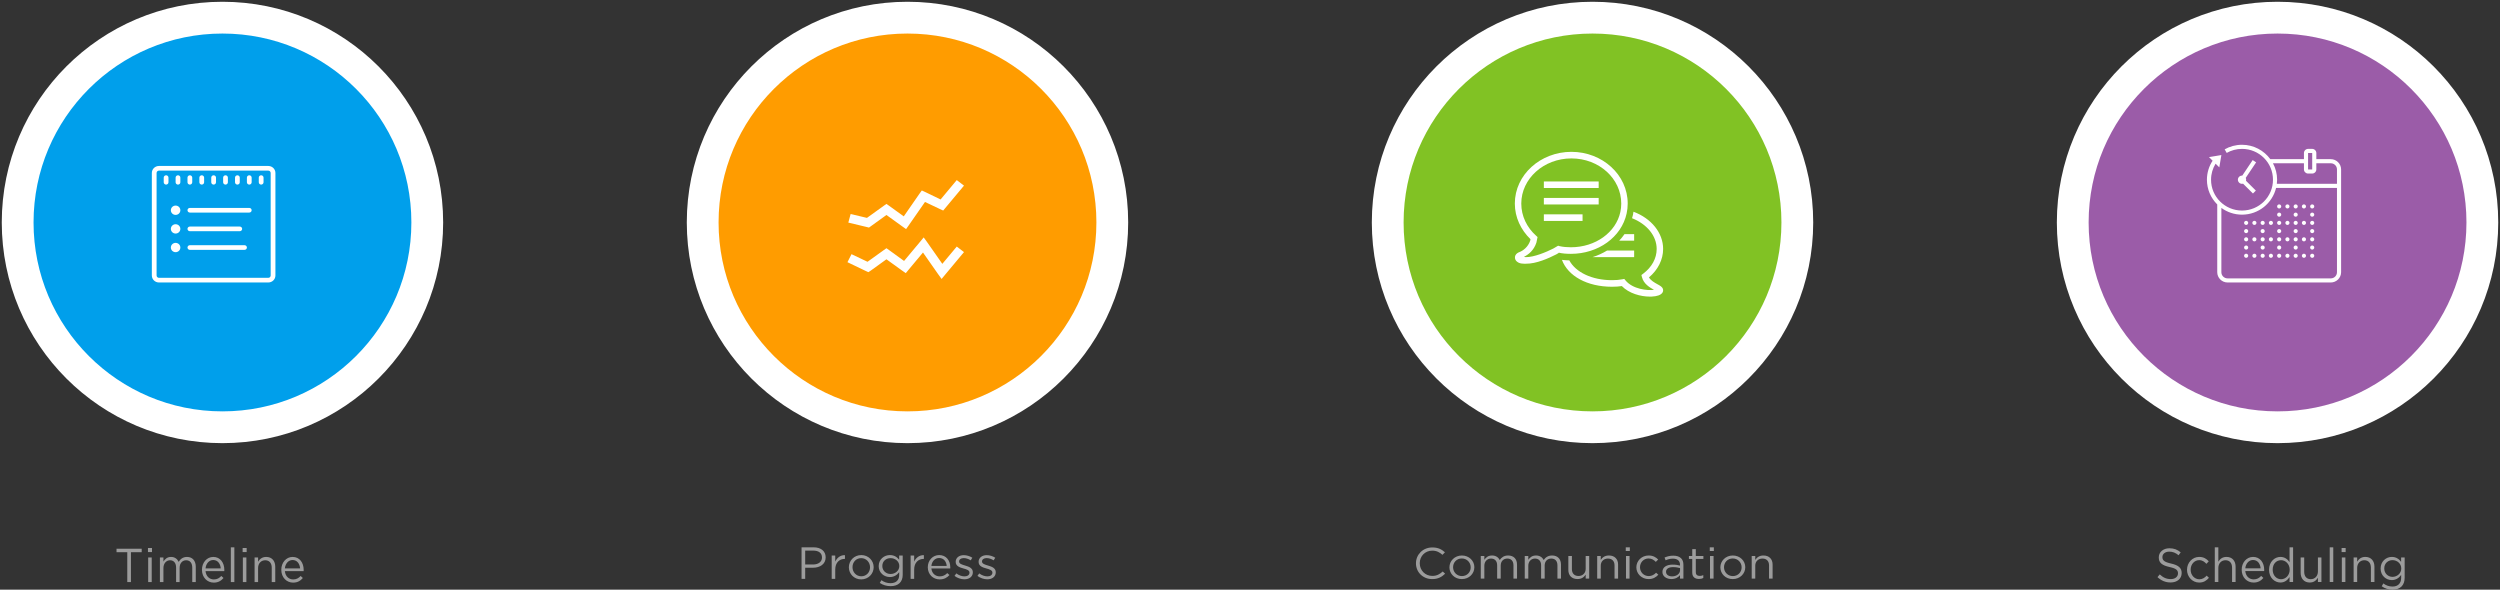 <?xml version="1.0" encoding="UTF-8" standalone="no"?>
<svg width="708px" height="167px" viewBox="0 0 708 167" version="1.1" xmlns="http://www.w3.org/2000/svg" xmlns:xlink="http://www.w3.org/1999/xlink">
    <rect x="0" y="0" width="708" height="167" fill="#333333" stroke="none"/>
    <!-- Generator: Sketch 50.2 (55047) - http://www.bohemiancoding.com/sketch -->
    <title>Group 3</title>
    <desc>Created with Sketch.</desc>
    <defs></defs>
    <g id="Page-2" stroke="none" stroke-width="1" fill="none" fill-rule="evenodd">
        <g id="Large-Devices:-Desktops---12-col" transform="translate(-158, -4439)">
            <g id="Group-3" transform="translate(163, 4444)">
                <circle id="Oval-5" stroke="#FFFFFF" stroke-width="9" fill="#009FEB" cx="58" cy="58" r="58"></circle>
                <circle id="Oval-5-Copy-2" stroke="#FFFFFF" stroke-width="9" fill="#FF9C00" cx="252" cy="58" r="58"></circle>
                <circle id="Oval-5-Copy-3" stroke="#FFFFFF" stroke-width="9" fill="#81C224" cx="446" cy="58" r="58"></circle>
                <circle id="Oval-5-Copy-4" stroke="#FFFFFF" stroke-width="9" fill="#9B5CA8" cx="640" cy="58" r="58"></circle>
                <path d="M31.045,159.838 L31.045,151.388 L28,151.388 L28,150.404 L35.127,150.404 L35.127,151.388 L32.082,151.388 L32.082,159.838 L31.045,159.838 Z M36.902,151.348 L36.902,150.202 L38.043,150.202 L38.043,151.348 L36.902,151.348 Z M36.967,159.838 L36.967,152.871 L37.965,152.871 L37.965,159.838 L36.967,159.838 Z M40.285,159.838 L40.285,152.871 L41.282,152.871 L41.282,154.043 C41.723,153.356 42.319,152.722 43.446,152.722 C44.535,152.722 45.235,153.329 45.598,154.111 C46.077,153.342 46.79,152.722 47.956,152.722 C49.498,152.722 50.444,153.801 50.444,155.526 L50.444,159.838 L49.446,159.838 L49.446,155.768 C49.446,154.42 48.798,153.666 47.71,153.666 C46.699,153.666 45.87,154.447 45.87,155.822 L45.87,159.838 L44.872,159.838 L44.872,155.741 C44.872,154.434 44.211,153.666 43.148,153.666 C42.086,153.666 41.282,154.582 41.282,155.863 L41.282,159.838 L40.285,159.838 Z M55.537,160 C53.697,160 52.193,158.531 52.193,156.375 L52.193,156.348 C52.193,154.34 53.554,152.722 55.407,152.722 C57.39,152.722 58.53,154.367 58.53,156.402 C58.53,156.536 58.53,156.617 58.517,156.739 L53.204,156.739 C53.347,158.248 54.37,159.097 55.563,159.097 C56.483,159.097 57.131,158.706 57.675,158.113 L58.297,158.693 C57.623,159.474 56.807,160 55.537,160 Z M53.204,155.97 L57.519,155.97 C57.416,154.704 56.716,153.598 55.381,153.598 C54.215,153.598 53.334,154.609 53.204,155.97 Z M60.37,159.838 L60.37,150 L61.368,150 L61.368,159.838 L60.37,159.838 Z M63.713,151.348 L63.713,150.202 L64.854,150.202 L64.854,151.348 L63.713,151.348 Z M63.778,159.838 L63.778,152.871 L64.776,152.871 L64.776,159.838 L63.778,159.838 Z M67.096,159.838 L67.096,152.871 L68.093,152.871 L68.093,154.084 C68.534,153.329 69.234,152.722 70.387,152.722 C72.007,152.722 72.953,153.854 72.953,155.512 L72.953,159.838 L71.955,159.838 L71.955,155.768 C71.955,154.474 71.281,153.666 70.102,153.666 C68.949,153.666 68.093,154.542 68.093,155.849 L68.093,159.838 L67.096,159.838 Z M78.007,160 C76.167,160 74.663,158.531 74.663,156.375 L74.663,156.348 C74.663,154.34 76.024,152.722 77.877,152.722 C79.86,152.722 81,154.367 81,156.402 C81,156.536 81,156.617 80.987,156.739 L75.674,156.739 C75.817,158.248 76.84,159.097 78.033,159.097 C78.953,159.097 79.6,158.706 80.145,158.113 L80.767,158.693 C80.093,159.474 79.277,160 78.007,160 Z M75.674,155.97 L79.989,155.97 C79.886,154.704 79.186,153.598 77.851,153.598 C76.685,153.598 75.804,154.609 75.674,155.97 Z" id="Timeline" fill="#9C9C9C"></path>
                <path d="M609.731,159.955 C608.283,159.955 607.096,159.457 606,158.448 L606.639,157.668 C607.592,158.556 608.505,159 609.77,159 C610.996,159 611.805,158.327 611.805,157.399 L611.805,157.372 C611.805,156.498 611.348,156 609.431,155.583 C607.331,155.112 606.365,154.413 606.365,152.865 L606.365,152.839 C606.365,151.359 607.631,150.269 609.366,150.269 C610.696,150.269 611.649,150.659 612.575,151.426 L611.975,152.247 C611.127,151.534 610.279,151.224 609.34,151.224 C608.152,151.224 607.396,151.897 607.396,152.744 L607.396,152.771 C607.396,153.659 607.865,154.157 609.874,154.601 C611.909,155.058 612.849,155.825 612.849,157.265 L612.849,157.291 C612.849,158.906 611.544,159.955 609.731,159.955 Z M617.819,159.982 C615.849,159.982 614.362,158.327 614.362,156.377 L614.362,156.35 C614.362,154.386 615.849,152.717 617.819,152.717 C619.097,152.717 619.893,153.269 620.519,153.955 L619.854,154.682 C619.319,154.103 618.719,153.632 617.806,153.632 C616.436,153.632 615.392,154.83 615.392,156.323 L615.392,156.35 C615.392,157.857 616.462,159.054 617.871,159.054 C618.732,159.054 619.397,158.61 619.932,158.018 L620.571,158.637 C619.893,159.417 619.084,159.982 617.819,159.982 Z M622.228,159.821 L622.228,150 L623.233,150 L623.233,154.076 C623.676,153.323 624.381,152.717 625.542,152.717 C627.172,152.717 628.124,153.848 628.124,155.502 L628.124,159.821 L627.12,159.821 L627.12,155.758 C627.12,154.466 626.442,153.659 625.255,153.659 C624.094,153.659 623.233,154.534 623.233,155.839 L623.233,159.821 L622.228,159.821 Z M633.212,159.982 C631.36,159.982 629.846,158.516 629.846,156.363 L629.846,156.336 C629.846,154.332 631.216,152.717 633.082,152.717 C635.078,152.717 636.225,154.359 636.225,156.39 C636.225,156.525 636.225,156.605 636.212,156.726 L630.864,156.726 C631.007,158.233 632.038,159.081 633.238,159.081 C634.164,159.081 634.817,158.691 635.365,158.099 L635.991,158.677 C635.312,159.457 634.49,159.982 633.212,159.982 Z M630.864,155.96 L635.208,155.96 C635.104,154.695 634.399,153.592 633.056,153.592 C631.881,153.592 630.994,154.601 630.864,155.96 Z M640.817,159.969 C639.2,159.969 637.595,158.65 637.595,156.363 L637.595,156.336 C637.595,154.063 639.2,152.717 640.817,152.717 C642.07,152.717 642.878,153.417 643.4,154.197 L643.4,150 L644.405,150 L644.405,159.821 L643.4,159.821 L643.4,158.422 C642.852,159.256 642.057,159.969 640.817,159.969 Z M641,159.04 C642.252,159.04 643.439,157.951 643.439,156.35 L643.439,156.323 C643.439,154.722 642.252,153.646 641,153.646 C639.695,153.646 638.626,154.641 638.626,156.323 L638.626,156.35 C638.626,157.991 639.735,159.04 641,159.04 Z M649.127,159.969 C647.496,159.969 646.544,158.839 646.544,157.184 L646.544,152.865 L647.549,152.865 L647.549,156.928 C647.549,158.22 648.227,159.027 649.414,159.027 C650.562,159.027 651.436,158.152 651.436,156.848 L651.436,152.865 L652.428,152.865 L652.428,159.821 L651.436,159.821 L651.436,158.61 C650.98,159.363 650.288,159.969 649.127,159.969 Z M654.776,159.821 L654.776,150 L655.78,150 L655.78,159.821 L654.776,159.821 Z M658.141,151.345 L658.141,150.202 L659.289,150.202 L659.289,151.345 L658.141,151.345 Z M658.206,159.821 L658.206,152.865 L659.211,152.865 L659.211,159.821 L658.206,159.821 Z M661.546,159.821 L661.546,152.865 L662.551,152.865 L662.551,154.076 C662.994,153.323 663.698,152.717 664.859,152.717 C666.49,152.717 667.442,153.848 667.442,155.502 L667.442,159.821 L666.438,159.821 L666.438,155.758 C666.438,154.466 665.76,153.659 664.572,153.659 C663.411,153.659 662.551,154.534 662.551,155.839 L662.551,159.821 L661.546,159.821 Z M672.569,162 C671.447,162 670.404,161.677 669.504,161.031 L669.96,160.224 C670.73,160.803 671.591,161.112 672.556,161.112 C674.043,161.112 675.009,160.265 675.009,158.637 L675.009,157.816 C674.422,158.623 673.6,159.283 672.36,159.283 C670.743,159.283 669.19,158.031 669.19,156.027 L669.19,156 C669.19,153.969 670.756,152.717 672.36,152.717 C673.626,152.717 674.448,153.363 674.996,154.117 L674.996,152.865 L676,152.865 L676,158.61 C676,159.686 675.687,160.507 675.139,161.072 C674.539,161.691 673.639,162 672.569,162 Z M672.556,158.368 C673.835,158.368 675.035,157.413 675.035,156.013 L675.035,155.987 C675.035,154.561 673.835,153.632 672.556,153.632 C671.278,153.632 670.221,154.547 670.221,155.973 L670.221,156 C670.221,157.399 671.304,158.368 672.556,158.368 Z" id="Scheduling" fill="#9C9C9C"></path>
                <path d="M400.596,159 C397.951,159 396,157.032 396,154.543 L396,154.519 C396,152.067 397.938,150.037 400.635,150.037 C402.298,150.037 403.293,150.594 404.209,151.411 L403.502,152.129 C402.73,151.436 401.866,150.941 400.622,150.941 C398.592,150.941 397.074,152.501 397.074,154.494 L397.074,154.519 C397.074,156.524 398.606,158.096 400.622,158.096 C401.879,158.096 402.704,157.638 403.581,156.846 L404.262,157.477 C403.306,158.393 402.258,159 400.596,159 Z M408.988,159 C406.959,159 405.479,157.49 405.479,155.682 L405.479,155.657 C405.479,153.85 406.972,152.315 409.015,152.315 C411.044,152.315 412.537,153.825 412.537,155.633 L412.537,155.657 C412.537,157.465 411.031,159 408.988,159 Z M409.015,158.146 C410.481,158.146 411.502,157.032 411.502,155.682 L411.502,155.657 C411.502,154.283 410.415,153.157 408.988,153.157 C407.522,153.157 406.514,154.283 406.514,155.633 L406.514,155.657 C406.514,157.032 407.587,158.146 409.015,158.146 Z M414.356,158.851 L414.356,152.451 L415.365,152.451 L415.365,153.528 C415.81,152.897 416.412,152.315 417.551,152.315 C418.651,152.315 419.358,152.872 419.725,153.59 C420.209,152.884 420.929,152.315 422.108,152.315 C423.666,152.315 424.621,153.305 424.621,154.89 L424.621,158.851 L423.613,158.851 L423.613,155.113 C423.613,153.875 422.959,153.182 421.859,153.182 C420.838,153.182 420,153.9 420,155.162 L420,158.851 L418.991,158.851 L418.991,155.088 C418.991,153.887 418.324,153.182 417.25,153.182 C416.176,153.182 415.365,154.023 415.365,155.199 L415.365,158.851 L414.356,158.851 Z M426.808,158.851 L426.808,152.451 L427.816,152.451 L427.816,153.528 C428.261,152.897 428.864,152.315 430.003,152.315 C431.103,152.315 431.81,152.872 432.176,153.59 C432.661,152.884 433.381,152.315 434.559,152.315 C436.117,152.315 437.073,153.305 437.073,154.89 L437.073,158.851 L436.065,158.851 L436.065,155.113 C436.065,153.875 435.41,153.182 434.31,153.182 C433.289,153.182 432.451,153.9 432.451,155.162 L432.451,158.851 L431.443,158.851 L431.443,155.088 C431.443,153.887 430.775,153.182 429.702,153.182 C428.628,153.182 427.816,154.023 427.816,155.199 L427.816,158.851 L426.808,158.851 Z M441.747,158.988 C440.111,158.988 439.155,157.948 439.155,156.425 L439.155,152.451 L440.163,152.451 L440.163,156.19 C440.163,157.378 440.844,158.121 442.035,158.121 C443.187,158.121 444.065,157.316 444.065,156.116 L444.065,152.451 L445.06,152.451 L445.06,158.851 L444.065,158.851 L444.065,157.737 C443.606,158.431 442.912,158.988 441.747,158.988 Z M447.325,158.851 L447.325,152.451 L448.333,152.451 L448.333,153.565 C448.778,152.872 449.485,152.315 450.651,152.315 C452.287,152.315 453.243,153.355 453.243,154.878 L453.243,158.851 L452.235,158.851 L452.235,155.113 C452.235,153.924 451.554,153.182 450.362,153.182 C449.197,153.182 448.333,153.986 448.333,155.187 L448.333,158.851 L447.325,158.851 Z M455.416,151.052 L455.416,150 L456.569,150 L456.569,151.052 L455.416,151.052 Z M455.482,158.851 L455.482,152.451 L456.49,152.451 L456.49,158.851 L455.482,158.851 Z M461.884,159 C459.907,159 458.415,157.477 458.415,155.682 L458.415,155.657 C458.415,153.85 459.907,152.315 461.884,152.315 C463.167,152.315 463.966,152.823 464.595,153.454 L463.927,154.122 C463.39,153.59 462.788,153.157 461.871,153.157 C460.497,153.157 459.449,154.259 459.449,155.633 L459.449,155.657 C459.449,157.044 460.523,158.146 461.937,158.146 C462.801,158.146 463.469,157.737 464.005,157.193 L464.647,157.762 C463.966,158.48 463.154,159 461.884,159 Z M468.326,158.988 C467.069,158.988 465.799,158.307 465.799,156.994 L465.799,156.97 C465.799,155.62 466.978,154.902 468.693,154.902 C469.557,154.902 470.172,155.014 470.775,155.175 L470.775,154.952 C470.775,153.801 470.028,153.206 468.758,153.206 C467.96,153.206 467.331,153.404 466.703,153.677 L466.401,152.897 C467.148,152.575 467.881,152.365 468.863,152.365 C469.819,152.365 470.552,152.6 471.05,153.07 C471.508,153.503 471.743,154.122 471.743,154.939 L471.743,158.851 L470.775,158.851 L470.775,157.886 C470.303,158.468 469.518,158.988 468.326,158.988 Z M468.523,158.232 C469.766,158.232 470.788,157.514 470.788,156.499 L470.788,155.88 C470.29,155.744 469.622,155.608 468.798,155.608 C467.527,155.608 466.82,156.128 466.82,156.933 L466.82,156.957 C466.82,157.762 467.606,158.232 468.523,158.232 Z M476.156,158.963 C475.069,158.963 474.244,158.455 474.244,157.155 L474.244,153.293 L473.302,153.293 L473.302,152.451 L474.244,152.451 L474.244,150.52 L475.252,150.52 L475.252,152.451 L477.4,152.451 L477.4,153.293 L475.252,153.293 L475.252,157.032 C475.252,157.812 475.711,158.096 476.391,158.096 C476.732,158.096 477.02,158.034 477.373,157.873 L477.373,158.691 C477.02,158.864 476.64,158.963 476.156,158.963 Z M479.207,151.052 L479.207,150 L480.359,150 L480.359,151.052 L479.207,151.052 Z M479.272,158.851 L479.272,152.451 L480.28,152.451 L480.28,158.851 L479.272,158.851 Z M485.714,159 C483.684,159 482.205,157.49 482.205,155.682 L482.205,155.657 C482.205,153.85 483.697,152.315 485.74,152.315 C487.769,152.315 489.262,153.825 489.262,155.633 L489.262,155.657 C489.262,157.465 487.756,159 485.714,159 Z M485.74,158.146 C487.206,158.146 488.228,157.032 488.228,155.682 L488.228,155.657 C488.228,154.283 487.141,153.157 485.714,153.157 C484.247,153.157 483.239,154.283 483.239,155.633 L483.239,155.657 C483.239,157.032 484.313,158.146 485.74,158.146 Z M491.082,158.851 L491.082,152.451 L492.09,152.451 L492.09,153.565 C492.535,152.872 493.242,152.315 494.408,152.315 C496.044,152.315 497,153.355 497,154.878 L497,158.851 L495.992,158.851 L495.992,155.113 C495.992,153.924 495.311,153.182 494.12,153.182 C492.954,153.182 492.09,153.986 492.09,155.187 L492.09,158.851 L491.082,158.851 Z" id="Communication" fill="#9C9C9C"></path>
                <path d="M222,158.933 L222,150 L225.415,150 C227.474,150 228.829,151.072 228.829,152.833 L228.829,152.858 C228.829,154.785 227.187,155.781 225.245,155.781 L223.03,155.781 L223.03,158.933 L222,158.933 Z M223.03,154.862 L225.284,154.862 C226.796,154.862 227.787,154.071 227.787,152.897 L227.787,152.871 C227.787,151.595 226.809,150.932 225.336,150.932 L223.03,150.932 L223.03,154.862 Z M230.537,158.933 L230.537,152.335 L231.54,152.335 L231.54,154.058 C232.036,152.961 233.013,152.169 234.29,152.22 L234.29,153.28 L234.212,153.28 C232.739,153.28 231.54,154.313 231.54,156.304 L231.54,158.933 L230.537,158.933 Z M238.891,159.086 C236.871,159.086 235.398,157.529 235.398,155.666 L235.398,155.64 C235.398,153.777 236.884,152.195 238.917,152.195 C240.937,152.195 242.423,153.752 242.423,155.615 L242.423,155.64 C242.423,157.503 240.924,159.086 238.891,159.086 Z M238.917,158.205 C240.377,158.205 241.393,157.057 241.393,155.666 L241.393,155.64 C241.393,154.224 240.312,153.063 238.891,153.063 C237.431,153.063 236.428,154.224 236.428,155.615 L236.428,155.64 C236.428,157.057 237.496,158.205 238.917,158.205 Z M247.219,161 C246.098,161 245.056,160.694 244.156,160.081 L244.613,159.316 C245.382,159.864 246.242,160.158 247.206,160.158 C248.692,160.158 249.656,159.354 249.656,157.81 L249.656,157.031 C249.07,157.797 248.249,158.422 247.011,158.422 C245.395,158.422 243.844,157.235 243.844,155.334 L243.844,155.309 C243.844,153.382 245.408,152.195 247.011,152.195 C248.275,152.195 249.096,152.807 249.643,153.522 L249.643,152.335 L250.647,152.335 L250.647,157.784 C250.647,158.805 250.334,159.584 249.787,160.119 C249.187,160.706 248.288,161 247.219,161 Z M247.206,157.555 C248.483,157.555 249.682,156.648 249.682,155.321 L249.682,155.296 C249.682,153.943 248.483,153.063 247.206,153.063 C245.929,153.063 244.873,153.93 244.873,155.283 L244.873,155.309 C244.873,156.636 245.955,157.555 247.206,157.555 Z M252.889,158.933 L252.889,152.335 L253.892,152.335 L253.892,154.058 C254.387,152.961 255.365,152.169 256.642,152.22 L256.642,153.28 L256.564,153.28 C255.091,153.28 253.892,154.313 253.892,156.304 L253.892,158.933 L252.889,158.933 Z M261.113,159.086 C259.262,159.086 257.75,157.695 257.75,155.653 L257.75,155.628 C257.75,153.726 259.118,152.195 260.982,152.195 C262.976,152.195 264.123,153.752 264.123,155.679 C264.123,155.806 264.123,155.883 264.11,155.998 L258.767,155.998 C258.91,157.427 259.94,158.231 261.139,158.231 C262.064,158.231 262.716,157.861 263.263,157.299 L263.889,157.848 C263.211,158.588 262.39,159.086 261.113,159.086 Z M258.767,155.27 L263.107,155.27 C263.002,154.071 262.299,153.024 260.956,153.024 C259.783,153.024 258.897,153.981 258.767,155.27 Z M268.111,159.06 C267.147,159.06 266.078,158.69 265.322,158.09 L265.831,157.389 C266.56,157.925 267.368,158.231 268.164,158.231 C268.972,158.231 269.558,157.823 269.558,157.184 L269.558,157.159 C269.558,156.495 268.763,156.24 267.877,155.998 C266.821,155.704 265.648,155.347 265.648,154.135 L265.648,154.109 C265.648,152.973 266.613,152.22 267.942,152.22 C268.763,152.22 269.675,152.501 270.366,152.948 L269.91,153.688 C269.284,153.292 268.568,153.05 267.916,153.05 C267.121,153.05 266.613,153.458 266.613,154.007 L266.613,154.032 C266.613,154.658 267.447,154.9 268.346,155.168 C269.389,155.474 270.509,155.87 270.509,157.057 L270.509,157.082 C270.509,158.333 269.454,159.06 268.111,159.06 Z M274.602,159.06 C273.637,159.06 272.569,158.69 271.813,158.09 L272.321,157.389 C273.051,157.925 273.859,158.231 274.654,158.231 C275.462,158.231 276.049,157.823 276.049,157.184 L276.049,157.159 C276.049,156.495 275.254,156.24 274.367,155.998 C273.312,155.704 272.139,155.347 272.139,154.135 L272.139,154.109 C272.139,152.973 273.103,152.22 274.432,152.22 C275.254,152.22 276.166,152.501 276.857,152.948 L276.4,153.688 C275.775,153.292 275.058,153.05 274.406,153.05 C273.611,153.05 273.103,153.458 273.103,154.007 L273.103,154.032 C273.103,154.658 273.937,154.9 274.836,155.168 C275.879,155.474 277,155.87 277,157.057 L277,157.082 C277,158.333 275.944,159.06 274.602,159.06 Z" id="Progress" fill="#9C9C9C"></path>
                <g id="icons8-overtime" transform="translate(620, 36)" fill="#FFFFFF" fill-rule="nonzero">
                    <path d="M9.938,0 C8.153,0 6.474,0.471 5.024,1.292 L5.602,2.306 C6.883,1.578 8.358,1.164 9.938,1.164 C14.789,1.164 18.708,5.066 18.708,9.896 C18.708,14.725 14.789,18.627 9.938,18.627 C5.088,18.627 1.169,14.725 1.169,9.896 C1.169,8.229 1.642,6.678 2.455,5.355 L3.508,6.403 L4.092,2.91 L0.585,3.493 L1.608,4.511 C0.594,6.062 0,7.911 0,9.896 C0,12.629 1.119,15.105 2.923,16.899 L2.923,36.09 C2.923,37.69 4.238,39 5.846,39 L35.077,39 C36.685,39 38,37.69 38,36.09 L38,6.985 C38,5.384 36.685,4.075 35.077,4.075 L30.985,4.075 L30.985,2.328 C30.985,1.692 30.455,1.164 29.815,1.164 L28.646,1.164 C28.007,1.164 27.477,1.692 27.477,2.328 L27.477,4.075 L17.959,4.075 C16.15,1.61 13.234,0 9.938,0 Z M28.646,2.328 L29.815,2.328 L29.815,6.985 L28.646,6.985 L28.646,2.328 Z M12.96,4.334 L10.012,8.734 C9.989,8.734 9.964,8.731 9.938,8.731 C9.292,8.731 8.769,9.252 8.769,9.896 C8.769,10.539 9.292,11.06 9.938,11.06 C10.041,11.06 10.142,11.046 10.24,11.021 L13.033,13.8 L13.859,12.977 L11.067,10.196 C11.094,10.098 11.108,9.998 11.108,9.896 C11.108,9.716 11.067,9.541 10.987,9.379 L13.933,4.98 L12.96,4.334 Z M18.703,5.239 L27.477,5.239 L27.477,6.985 C27.477,7.622 28.007,8.149 28.646,8.149 L29.815,8.149 C30.455,8.149 30.985,7.622 30.985,6.985 L30.985,5.239 L35.077,5.239 C36.052,5.239 36.831,6.014 36.831,6.985 L36.831,11.06 L19.802,11.06 C19.847,10.678 19.877,10.291 19.877,9.896 C19.877,8.213 19.45,6.628 18.703,5.239 Z M19.587,12.224 L36.831,12.224 L36.831,36.09 C36.831,37.06 36.052,37.836 35.077,37.836 L5.846,37.836 C4.871,37.836 4.092,37.06 4.092,36.09 L4.092,17.881 C5.734,19.077 7.751,19.791 9.938,19.791 C14.613,19.791 18.532,16.56 19.587,12.224 Z M20.462,16.881 C20.14,16.881 19.877,17.142 19.877,17.463 C19.877,17.783 20.14,18.045 20.462,18.045 C20.784,18.045 21.046,17.783 21.046,17.463 C21.046,17.142 20.784,16.881 20.462,16.881 Z M22.8,16.881 C22.478,16.881 22.215,17.142 22.215,17.463 C22.215,17.783 22.478,18.045 22.8,18.045 C23.122,18.045 23.385,17.783 23.385,17.463 C23.385,17.142 23.122,16.881 22.8,16.881 Z M25.138,16.881 C24.816,16.881 24.554,17.142 24.554,17.463 C24.554,17.783 24.816,18.045 25.138,18.045 C25.46,18.045 25.723,17.783 25.723,17.463 C25.723,17.142 25.46,16.881 25.138,16.881 Z M27.477,16.881 C27.155,16.881 26.892,17.142 26.892,17.463 C26.892,17.783 27.155,18.045 27.477,18.045 C27.799,18.045 28.062,17.783 28.062,17.463 C28.062,17.142 27.799,16.881 27.477,16.881 Z M29.815,16.881 C29.493,16.881 29.231,17.142 29.231,17.463 C29.231,17.783 29.493,18.045 29.815,18.045 C30.137,18.045 30.4,17.783 30.4,17.463 C30.4,17.142 30.137,16.881 29.815,16.881 Z M20.462,19.209 C20.14,19.209 19.877,19.47 19.877,19.791 C19.877,20.112 20.14,20.373 20.462,20.373 C20.784,20.373 21.046,20.112 21.046,19.791 C21.046,19.47 20.784,19.209 20.462,19.209 Z M25.138,19.209 C24.816,19.209 24.554,19.47 24.554,19.791 C24.554,20.112 24.816,20.373 25.138,20.373 C25.46,20.373 25.723,20.112 25.723,19.791 C25.723,19.47 25.46,19.209 25.138,19.209 Z M29.815,19.209 C29.493,19.209 29.231,19.47 29.231,19.791 C29.231,20.112 29.493,20.373 29.815,20.373 C30.137,20.373 30.4,20.112 30.4,19.791 C30.4,19.47 30.137,19.209 29.815,19.209 Z M11.108,21.537 C10.786,21.537 10.523,21.799 10.523,22.119 C10.523,22.44 10.786,22.701 11.108,22.701 C11.43,22.701 11.692,22.44 11.692,22.119 C11.692,21.799 11.43,21.537 11.108,21.537 Z M13.446,21.537 C13.124,21.537 12.862,21.799 12.862,22.119 C12.862,22.44 13.124,22.701 13.446,22.701 C13.768,22.701 14.031,22.44 14.031,22.119 C14.031,21.799 13.768,21.537 13.446,21.537 Z M15.785,21.537 C15.463,21.537 15.2,21.799 15.2,22.119 C15.2,22.44 15.463,22.701 15.785,22.701 C16.107,22.701 16.369,22.44 16.369,22.119 C16.369,21.799 16.107,21.537 15.785,21.537 Z M18.123,21.537 C17.801,21.537 17.538,21.799 17.538,22.119 C17.538,22.44 17.801,22.701 18.123,22.701 C18.445,22.701 18.708,22.44 18.708,22.119 C18.708,21.799 18.445,21.537 18.123,21.537 Z M20.462,21.537 C20.14,21.537 19.877,21.799 19.877,22.119 C19.877,22.44 20.14,22.701 20.462,22.701 C20.784,22.701 21.046,22.44 21.046,22.119 C21.046,21.799 20.784,21.537 20.462,21.537 Z M22.8,21.537 C22.478,21.537 22.215,21.799 22.215,22.119 C22.215,22.44 22.478,22.701 22.8,22.701 C23.122,22.701 23.385,22.44 23.385,22.119 C23.385,21.799 23.122,21.537 22.8,21.537 Z M25.138,21.537 C24.816,21.537 24.554,21.799 24.554,22.119 C24.554,22.44 24.816,22.701 25.138,22.701 C25.46,22.701 25.723,22.44 25.723,22.119 C25.723,21.799 25.46,21.537 25.138,21.537 Z M27.477,21.537 C27.155,21.537 26.892,21.799 26.892,22.119 C26.892,22.44 27.155,22.701 27.477,22.701 C27.799,22.701 28.062,22.44 28.062,22.119 C28.062,21.799 27.799,21.537 27.477,21.537 Z M29.815,21.537 C29.493,21.537 29.231,21.799 29.231,22.119 C29.231,22.44 29.493,22.701 29.815,22.701 C30.137,22.701 30.4,22.44 30.4,22.119 C30.4,21.799 30.137,21.537 29.815,21.537 Z M11.108,23.866 C10.786,23.866 10.523,24.127 10.523,24.448 C10.523,24.768 10.786,25.03 11.108,25.03 C11.43,25.03 11.692,24.768 11.692,24.448 C11.692,24.127 11.43,23.866 11.108,23.866 Z M15.785,23.866 C15.463,23.866 15.2,24.127 15.2,24.448 C15.2,24.768 15.463,25.03 15.785,25.03 C16.107,25.03 16.369,24.768 16.369,24.448 C16.369,24.127 16.107,23.866 15.785,23.866 Z M20.462,23.866 C20.14,23.866 19.877,24.127 19.877,24.448 C19.877,24.768 20.14,25.03 20.462,25.03 C20.784,25.03 21.046,24.768 21.046,24.448 C21.046,24.127 20.784,23.866 20.462,23.866 Z M25.138,23.866 C24.816,23.866 24.554,24.127 24.554,24.448 C24.554,24.768 24.816,25.03 25.138,25.03 C25.46,25.03 25.723,24.768 25.723,24.448 C25.723,24.127 25.46,23.866 25.138,23.866 Z M29.815,23.866 C29.493,23.866 29.231,24.127 29.231,24.448 C29.231,24.768 29.493,25.03 29.815,25.03 C30.137,25.03 30.4,24.768 30.4,24.448 C30.4,24.127 30.137,23.866 29.815,23.866 Z M11.108,26.194 C10.786,26.194 10.523,26.456 10.523,26.776 C10.523,27.097 10.786,27.358 11.108,27.358 C11.43,27.358 11.692,27.097 11.692,26.776 C11.692,26.456 11.43,26.194 11.108,26.194 Z M13.446,26.194 C13.124,26.194 12.862,26.456 12.862,26.776 C12.862,27.097 13.124,27.358 13.446,27.358 C13.768,27.358 14.031,27.097 14.031,26.776 C14.031,26.456 13.768,26.194 13.446,26.194 Z M15.785,26.194 C15.463,26.194 15.2,26.456 15.2,26.776 C15.2,27.097 15.463,27.358 15.785,27.358 C16.107,27.358 16.369,27.097 16.369,26.776 C16.369,26.456 16.107,26.194 15.785,26.194 Z M18.123,26.194 C17.801,26.194 17.538,26.456 17.538,26.776 C17.538,27.097 17.801,27.358 18.123,27.358 C18.445,27.358 18.708,27.097 18.708,26.776 C18.708,26.456 18.445,26.194 18.123,26.194 Z M20.462,26.194 C20.14,26.194 19.877,26.456 19.877,26.776 C19.877,27.097 20.14,27.358 20.462,27.358 C20.784,27.358 21.046,27.097 21.046,26.776 C21.046,26.456 20.784,26.194 20.462,26.194 Z M22.8,26.194 C22.478,26.194 22.215,26.456 22.215,26.776 C22.215,27.097 22.478,27.358 22.8,27.358 C23.122,27.358 23.385,27.097 23.385,26.776 C23.385,26.456 23.122,26.194 22.8,26.194 Z M25.138,26.194 C24.816,26.194 24.554,26.456 24.554,26.776 C24.554,27.097 24.816,27.358 25.138,27.358 C25.46,27.358 25.723,27.097 25.723,26.776 C25.723,26.456 25.46,26.194 25.138,26.194 Z M27.477,26.194 C27.155,26.194 26.892,26.456 26.892,26.776 C26.892,27.097 27.155,27.358 27.477,27.358 C27.799,27.358 28.062,27.097 28.062,26.776 C28.062,26.456 27.799,26.194 27.477,26.194 Z M29.815,26.194 C29.493,26.194 29.231,26.456 29.231,26.776 C29.231,27.097 29.493,27.358 29.815,27.358 C30.137,27.358 30.4,27.097 30.4,26.776 C30.4,26.456 30.137,26.194 29.815,26.194 Z M11.108,28.522 C10.786,28.522 10.523,28.784 10.523,29.104 C10.523,29.425 10.786,29.687 11.108,29.687 C11.43,29.687 11.692,29.425 11.692,29.104 C11.692,28.784 11.43,28.522 11.108,28.522 Z M15.785,28.522 C15.463,28.522 15.2,28.784 15.2,29.104 C15.2,29.425 15.463,29.687 15.785,29.687 C16.107,29.687 16.369,29.425 16.369,29.104 C16.369,28.784 16.107,28.522 15.785,28.522 Z M20.462,28.522 C20.14,28.522 19.877,28.784 19.877,29.104 C19.877,29.425 20.14,29.687 20.462,29.687 C20.784,29.687 21.046,29.425 21.046,29.104 C21.046,28.784 20.784,28.522 20.462,28.522 Z M25.138,28.522 C24.816,28.522 24.554,28.784 24.554,29.104 C24.554,29.425 24.816,29.687 25.138,29.687 C25.46,29.687 25.723,29.425 25.723,29.104 C25.723,28.784 25.46,28.522 25.138,28.522 Z M29.815,28.522 C29.493,28.522 29.231,28.784 29.231,29.104 C29.231,29.425 29.493,29.687 29.815,29.687 C30.137,29.687 30.4,29.425 30.4,29.104 C30.4,28.784 30.137,28.522 29.815,28.522 Z M11.108,30.851 C10.786,30.851 10.523,31.112 10.523,31.433 C10.523,31.753 10.786,32.015 11.108,32.015 C11.43,32.015 11.692,31.753 11.692,31.433 C11.692,31.112 11.43,30.851 11.108,30.851 Z M13.446,30.851 C13.124,30.851 12.862,31.112 12.862,31.433 C12.862,31.753 13.124,32.015 13.446,32.015 C13.768,32.015 14.031,31.753 14.031,31.433 C14.031,31.112 13.768,30.851 13.446,30.851 Z M15.785,30.851 C15.463,30.851 15.2,31.112 15.2,31.433 C15.2,31.753 15.463,32.015 15.785,32.015 C16.107,32.015 16.369,31.753 16.369,31.433 C16.369,31.112 16.107,30.851 15.785,30.851 Z M18.123,30.851 C17.801,30.851 17.538,31.112 17.538,31.433 C17.538,31.753 17.801,32.015 18.123,32.015 C18.445,32.015 18.708,31.753 18.708,31.433 C18.708,31.112 18.445,30.851 18.123,30.851 Z M20.462,30.851 C20.14,30.851 19.877,31.112 19.877,31.433 C19.877,31.753 20.14,32.015 20.462,32.015 C20.784,32.015 21.046,31.753 21.046,31.433 C21.046,31.112 20.784,30.851 20.462,30.851 Z M22.8,30.851 C22.478,30.851 22.215,31.112 22.215,31.433 C22.215,31.753 22.478,32.015 22.8,32.015 C23.122,32.015 23.385,31.753 23.385,31.433 C23.385,31.112 23.122,30.851 22.8,30.851 Z M25.138,30.851 C24.816,30.851 24.554,31.112 24.554,31.433 C24.554,31.753 24.816,32.015 25.138,32.015 C25.46,32.015 25.723,31.753 25.723,31.433 C25.723,31.112 25.46,30.851 25.138,30.851 Z M27.477,30.851 C27.155,30.851 26.892,31.112 26.892,31.433 C26.892,31.753 27.155,32.015 27.477,32.015 C27.799,32.015 28.062,31.753 28.062,31.433 C28.062,31.112 27.799,30.851 27.477,30.851 Z M29.815,30.851 C29.493,30.851 29.231,31.112 29.231,31.433 C29.231,31.753 29.493,32.015 29.815,32.015 C30.137,32.015 30.4,31.753 30.4,31.433 C30.4,31.112 30.137,30.851 29.815,30.851 Z" id="Shape"></path>
                </g>
                <g id="icons8-activity_feed_2" transform="translate(38, 42)" fill="#FFFFFF" fill-rule="nonzero">
                    <path d="M2.019,0 C0.907,0 0,0.889 0,1.98 L0,31.02 C0,32.111 0.907,33 2.019,33 L32.981,33 C34.093,33 35,32.111 35,31.02 L35,1.98 C35,0.889 34.093,0 32.981,0 L2.019,0 Z M2.019,1.32 L32.981,1.32 C33.351,1.32 33.654,1.616 33.654,1.98 L33.654,31.02 C33.654,31.384 33.351,31.68 32.981,31.68 L2.019,31.68 C1.649,31.68 1.346,31.384 1.346,31.02 L1.346,1.98 C1.346,1.616 1.649,1.32 2.019,1.32 Z M4.038,2.64 C3.668,2.64 3.365,2.936 3.365,3.3 L3.365,4.62 C3.365,4.984 3.668,5.28 4.038,5.28 C4.409,5.28 4.712,4.984 4.712,4.62 L4.712,3.3 C4.712,2.936 4.409,2.64 4.038,2.64 Z M7.404,2.64 C7.033,2.64 6.731,2.936 6.731,3.3 L6.731,4.62 C6.731,4.984 7.033,5.28 7.404,5.28 C7.775,5.28 8.077,4.984 8.077,4.62 L8.077,3.3 C8.077,2.936 7.775,2.64 7.404,2.64 Z M10.769,2.64 C10.399,2.64 10.096,2.936 10.096,3.3 L10.096,4.62 C10.096,4.984 10.399,5.28 10.769,5.28 C11.14,5.28 11.442,4.984 11.442,4.62 L11.442,3.3 C11.442,2.936 11.14,2.64 10.769,2.64 Z M14.135,2.64 C13.764,2.64 13.462,2.936 13.462,3.3 L13.462,4.62 C13.462,4.984 13.764,5.28 14.135,5.28 C14.505,5.28 14.808,4.984 14.808,4.62 L14.808,3.3 C14.808,2.936 14.505,2.64 14.135,2.64 Z M17.5,2.64 C17.129,2.64 16.827,2.936 16.827,3.3 L16.827,4.62 C16.827,4.984 17.129,5.28 17.5,5.28 C17.871,5.28 18.173,4.984 18.173,4.62 L18.173,3.3 C18.173,2.936 17.871,2.64 17.5,2.64 Z M20.865,2.64 C20.495,2.64 20.192,2.936 20.192,3.3 L20.192,4.62 C20.192,4.984 20.495,5.28 20.865,5.28 C21.236,5.28 21.538,4.984 21.538,4.62 L21.538,3.3 C21.538,2.936 21.236,2.64 20.865,2.64 Z M24.231,2.64 C23.86,2.64 23.558,2.936 23.558,3.3 L23.558,4.62 C23.558,4.984 23.86,5.28 24.231,5.28 C24.601,5.28 24.904,4.984 24.904,4.62 L24.904,3.3 C24.904,2.936 24.601,2.64 24.231,2.64 Z M27.596,2.64 C27.225,2.64 26.923,2.936 26.923,3.3 L26.923,4.62 C26.923,4.984 27.225,5.28 27.596,5.28 C27.967,5.28 28.269,4.984 28.269,4.62 L28.269,3.3 C28.269,2.936 27.967,2.64 27.596,2.64 Z M30.962,2.64 C30.591,2.64 30.288,2.936 30.288,3.3 L30.288,4.62 C30.288,4.984 30.591,5.28 30.962,5.28 C31.332,5.28 31.635,4.984 31.635,4.62 L31.635,3.3 C31.635,2.936 31.332,2.64 30.962,2.64 Z M6.731,11.22 C5.987,11.22 5.385,11.81 5.385,12.54 C5.385,13.27 5.987,13.86 6.731,13.86 C7.475,13.86 8.077,13.27 8.077,12.54 C8.077,11.81 7.475,11.22 6.731,11.22 Z M10.769,11.88 C10.399,11.88 10.096,12.176 10.096,12.54 C10.096,12.904 10.399,13.2 10.769,13.2 L27.596,13.2 C27.967,13.2 28.269,12.904 28.269,12.54 C28.269,12.176 27.967,11.88 27.596,11.88 L10.769,11.88 Z M6.731,16.5 C5.987,16.5 5.385,17.09 5.385,17.82 C5.385,18.55 5.987,19.14 6.731,19.14 C7.475,19.14 8.077,18.55 8.077,17.82 C8.077,17.09 7.475,16.5 6.731,16.5 Z M10.769,17.16 C10.399,17.16 10.096,17.456 10.096,17.82 C10.096,18.184 10.399,18.48 10.769,18.48 L24.904,18.48 C25.275,18.48 25.577,18.184 25.577,17.82 C25.577,17.456 25.275,17.16 24.904,17.16 L10.769,17.16 Z M6.731,21.78 C5.987,21.78 5.385,22.37 5.385,23.1 C5.385,23.83 5.987,24.42 6.731,24.42 C7.475,24.42 8.077,23.83 8.077,23.1 C8.077,22.37 7.475,21.78 6.731,21.78 Z M10.769,22.44 C10.399,22.44 10.096,22.736 10.096,23.1 C10.096,23.464 10.399,23.76 10.769,23.76 L26.25,23.76 C26.621,23.76 26.923,23.464 26.923,23.1 C26.923,22.736 26.621,22.44 26.25,22.44 L10.769,22.44 Z" id="Shape"></path>
                </g>
                <g id="icons8-line_chart" transform="translate(235, 46)" fill="#FFFFFF" fill-rule="nonzero">
                    <path d="M30.955,0 L26.375,5.49 L22.082,3.412 L21.059,2.941 L20.405,3.843 L15.948,10.275 L11.818,7.294 L11.041,6.745 L10.264,7.294 L5.52,10.706 L0.9,9.608 L0.245,12.039 L5.48,13.294 L6.093,13.451 L6.584,13.098 L11.041,9.882 L15.498,13.098 L16.602,13.882 L17.379,12.784 L21.959,6.196 L26.171,8.196 L27.112,8.627 L33,1.569 L30.955,0 Z M21.591,16.235 L20.487,17.569 L16.03,22.902 L11.818,19.843 L11.041,19.294 L10.264,19.843 L5.684,23.137 L1.145,20.98 L0,23.255 L5.234,25.765 L5.929,26.078 L6.584,25.647 L11.041,22.431 L15.498,25.647 L16.52,26.353 L17.297,25.412 L21.387,20.51 L25.639,26.588 L26.662,28 L27.766,26.667 L33,20.392 L30.955,18.824 L26.866,23.725 L22.613,17.647 L21.591,16.235 Z" id="Shape"></path>
                </g>
                <g id="icons8-communication" transform="translate(424, 38)" fill="#FFFFFF" fill-rule="nonzero">
                    <path d="M16.025,0 C7.274,0 0,6.487 0,14.645 C0,18.562 1.716,22.118 4.438,24.743 L4.352,25.172 C3.739,27.007 2.23,28.044 1.334,28.376 C0.813,28.565 0.382,28.853 0.143,29.355 C-0.093,29.854 0.05,30.545 0.407,30.906 C1.241,31.761 2.326,31.677 3.118,31.685 C6.097,31.721 9.607,30.127 11.734,29.042 L11.758,29.031 L12.486,28.601 L12.208,28.514 L12.24,28.521 C13.424,28.802 14.666,28.889 15.886,28.889 C23.581,28.889 30.202,24.197 31.665,17.444 L31.665,17.44 C31.861,16.541 31.965,15.606 31.965,14.645 C31.965,6.494 24.776,0 16.025,0 Z M16.025,1.864 C23.895,1.864 30.138,7.615 30.138,14.645 C30.138,15.471 30.049,16.272 29.881,17.04 C28.633,22.806 22.857,27.025 15.886,27.025 C14.759,27.025 13.649,26.938 12.657,26.705 L12.258,26.585 L10.906,27.378 C8.887,28.408 5.405,29.85 3.139,29.821 C2.829,29.821 2.8,29.759 2.583,29.733 C3.881,29.086 5.38,27.91 6.093,25.747 L6.108,25.7 L6.436,24.127 L6.033,23.763 C3.418,21.43 1.827,18.194 1.827,14.645 C1.827,7.623 8.155,1.864 16.025,1.864 Z M8.22,8.387 L8.22,10.251 L23.745,10.251 L23.745,8.387 L8.22,8.387 Z M8.22,13.047 L8.22,14.91 L23.745,14.91 L23.745,13.047 L8.22,13.047 Z M33.595,16.956 C33.549,17.255 33.517,17.553 33.452,17.848 C33.381,18.168 33.288,18.481 33.196,18.798 C37.402,20.454 40.17,23.793 40.17,27.502 C40.17,30.163 38.814,32.649 36.346,34.509 L35.85,34.884 L36.003,35.496 C36.496,37.422 38.222,38.415 39.417,39.078 C37.523,39.34 33.406,38.903 31.337,36.406 L30.991,35.984 L30.463,36.093 C29.632,36.26 28.668,36.344 27.513,36.344 C21.833,36.344 17.22,34.098 15.426,30.738 C14.684,30.724 13.992,30.673 13.342,30.593 C15.037,35.172 20.485,38.208 27.513,38.208 C28.565,38.208 29.482,38.142 30.306,38.015 C32.322,40.097 35.607,41 38.269,41 C38.443,41 38.618,40.996 38.786,40.989 C40.331,40.916 41.337,40.552 41.783,39.908 C41.979,39.617 42.047,39.275 41.968,38.94 C41.815,38.273 41.215,37.946 40.384,37.491 C39.567,37.039 38.493,36.446 37.99,35.561 C40.548,33.406 41.997,30.509 41.997,27.502 C41.997,22.93 38.647,18.849 33.595,16.956 Z M8.22,17.706 L8.22,19.57 L19.179,19.57 L19.179,17.706 L8.22,17.706 Z M31.066,23.298 C30.609,23.953 30.106,24.579 29.553,25.161 L33.791,25.161 L33.791,23.298 L31.066,23.298 Z M26.111,27.957 C24.851,28.729 23.471,29.359 22.004,29.821 L33.791,29.821 L33.791,27.957 L26.111,27.957 Z" id="Shape"></path>
                </g>
            </g>
        </g>
    </g>
</svg>